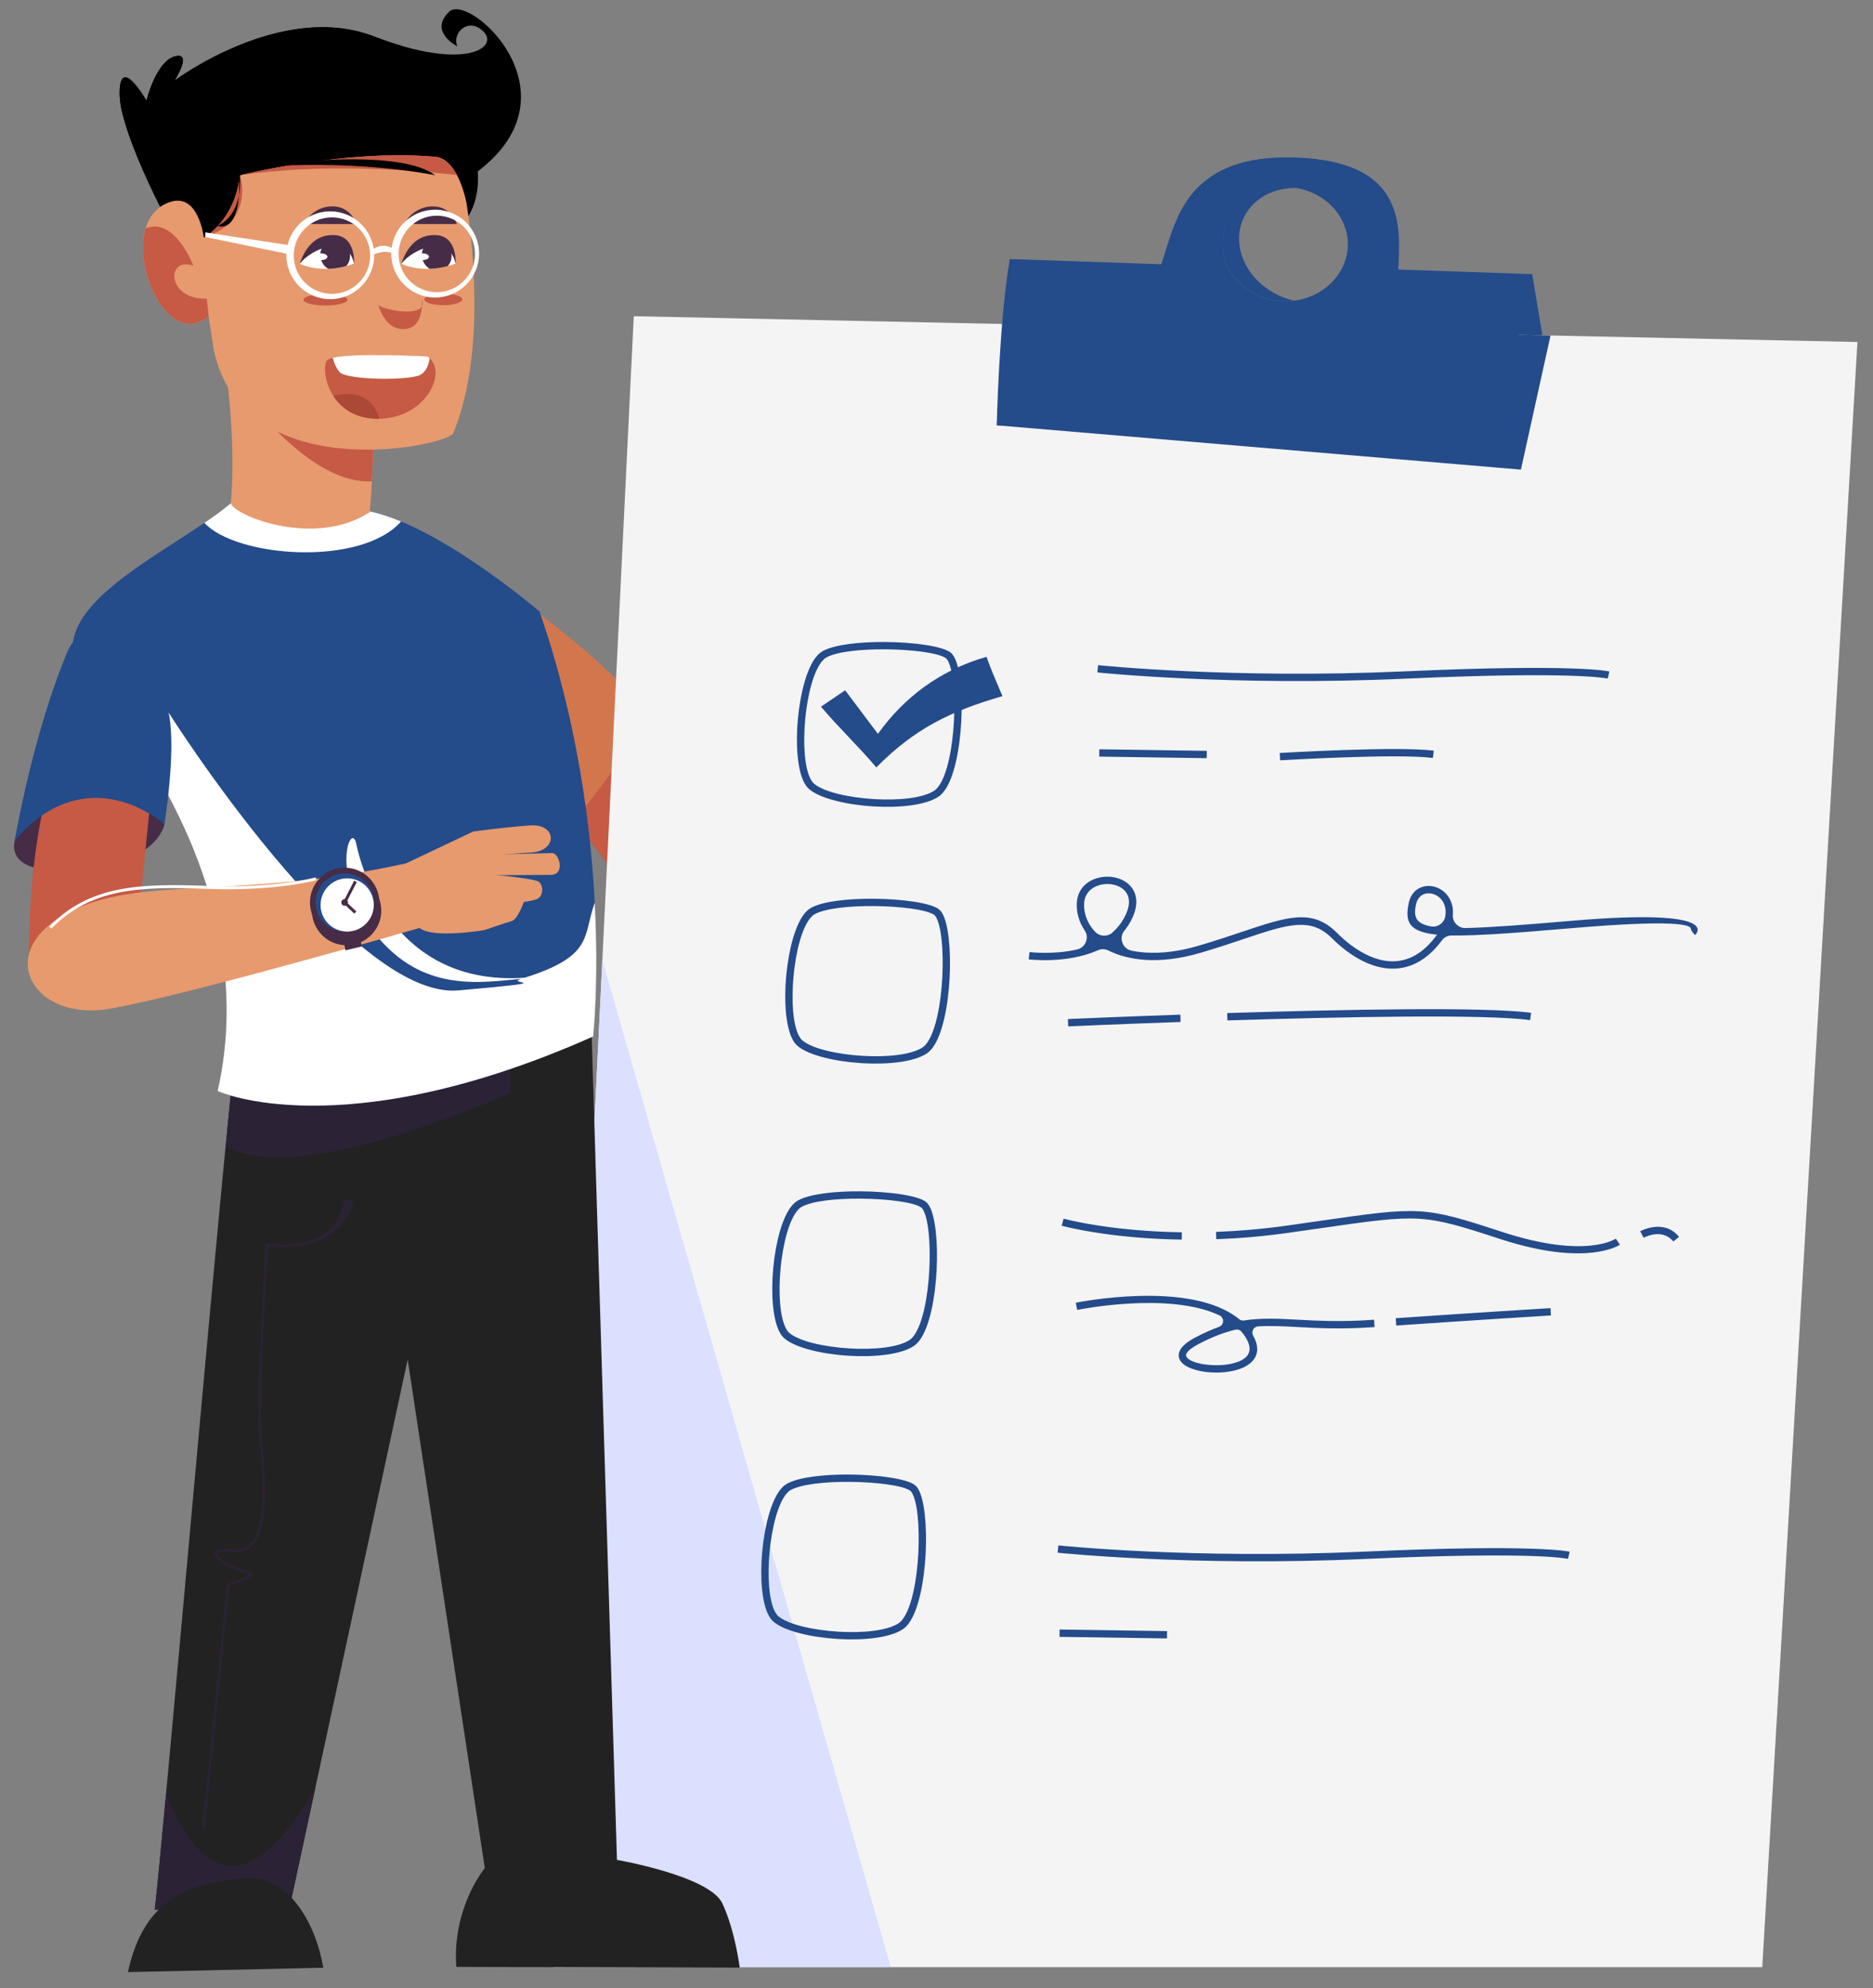 <svg width="115" height="122" viewBox="0 0 115 122" fill="none" xmlns="http://www.w3.org/2000/svg">
<rect x="0" y="0" width="115" height="122" fill="#808080" stroke="none"/>
<g id="Group">
<g id="Group_2">
<path id="Vector" fill-rule="evenodd" clip-rule="evenodd" d="M37.148 42.643L46.424 53.449L41.165 58.039L33.515 48.094C33.515 48.094 32.367 45.416 37.148 42.643Z" fill="#C65A45"/>
<path id="Vector_2" fill-rule="evenodd" clip-rule="evenodd" d="M29.487 38.103L32.261 37.063C32.261 37.063 36.942 40.27 39.889 43.91C39.889 43.91 37.115 48.245 35.382 50.152C33.648 52.059 30.094 48.505 29.487 38.103Z" fill="#D2774D"/>
</g>
<g id="Group_3">
<g id="Group_4">
<path id="Vector_3" fill-rule="evenodd" clip-rule="evenodd" d="M91.961 18.29L94.074 16.823L95.627 26.099L87.419 24.665L91.961 18.29Z" fill="#244B8A"/>
<g id="Group_5">
<path id="Vector_4" fill-rule="evenodd" clip-rule="evenodd" d="M38.913 19.404L33.964 120.714H108.201L114.045 20.986L38.913 19.404Z" fill="#F4F4F4"/>
<path id="Vector_5" fill-rule="evenodd" clip-rule="evenodd" d="M95.2 20.589L61.767 19.886L61.2 26.099L93.382 28.818L95.2 20.589Z" fill="#244B8A"/>
<path id="Vector_6" fill-rule="evenodd" clip-rule="evenodd" d="M36.983 58.909L33.964 120.714H54.689L36.983 58.909Z" fill="#DAE0FD"/>
</g>
<g id="Group_6">
<path id="Vector_7" fill-rule="evenodd" clip-rule="evenodd" d="M61.997 15.898L71.298 16.215C72.167 13.755 72.672 9.431 79.568 9.673C86.464 9.915 85.953 14.088 85.855 16.54L94.074 16.823L91.8 27.214L61.2 26.098C61.2 26.098 61.331 19.877 61.997 15.898ZM78.912 11.477C76.789 11.477 75.067 13.046 75.067 14.983C75.067 16.919 76.789 18.489 78.912 18.489C81.036 18.489 82.757 16.919 82.757 14.983C82.757 13.046 81.036 11.477 78.912 11.477Z" fill="#244B8A"/>
<path id="Vector_8" fill-rule="evenodd" clip-rule="evenodd" d="M72.277 13.414C73.189 11.406 74.939 9.511 79.568 9.673C82.74 9.784 84.344 10.728 85.143 11.952C85.183 12.711 84.75 13.428 83.343 13.853C83.091 13.93 82.85 13.992 82.618 14.044C82.168 12.563 80.68 11.476 78.912 11.476C77.012 11.476 75.434 12.734 75.123 14.386C73.698 14.957 72.241 15.127 72.277 13.414Z" fill="#244B8A"/>
<path id="Vector_9" fill-rule="evenodd" clip-rule="evenodd" d="M79.473 18.452C77.738 18.082 76.31 16.696 76.103 15.042C75.861 13.106 77.386 11.536 79.51 11.536C79.551 11.536 79.592 11.537 79.633 11.538C79.4 11.498 79.159 11.477 78.912 11.477C76.789 11.477 75.067 13.046 75.067 14.983C75.067 16.919 76.789 18.489 78.912 18.489C79.103 18.489 79.29 18.476 79.473 18.452Z" fill="#244B8A"/>
</g>
</g>
<g id="Group_7">
<g id="Group_8">
<path id="Vector_10" fill-rule="evenodd" clip-rule="evenodd" d="M63.213 58.422C63.22 58.423 64.643 58.604 66.132 58.264C66.385 58.206 66.577 58.041 66.672 57.8C66.768 57.558 66.741 57.306 66.595 57.091C66.425 56.839 66.299 56.571 66.218 56.292C66.132 55.996 66.097 55.689 66.117 55.381C66.171 54.567 66.718 54.072 67.373 53.883C67.752 53.773 68.168 53.769 68.544 53.867C68.93 53.967 69.277 54.175 69.502 54.489C69.842 54.962 69.904 55.657 69.408 56.555C69.298 56.755 69.174 56.938 69.038 57.105C68.865 57.319 68.819 57.586 68.912 57.845C69.004 58.104 69.209 58.281 69.478 58.337C69.748 58.392 70.036 58.431 70.34 58.451C71.268 58.512 72.344 58.398 73.546 58.047C74.565 57.75 75.455 57.452 76.24 57.188C79.063 56.242 80.578 55.734 82.088 57.243C82.361 57.516 82.648 57.769 82.943 57.991C83.684 58.547 84.5 58.931 85.315 58.984C86.116 59.036 86.926 58.764 87.676 58.014C87.84 57.85 87.999 57.667 88.151 57.464C88.153 57.461 88.156 57.458 88.158 57.454L88.229 57.356L88.081 57.34C86.508 57.148 86.264 56.563 86.487 55.446C86.612 54.822 87.002 54.485 87.452 54.391C87.753 54.329 88.08 54.379 88.368 54.528C88.653 54.674 88.902 54.918 89.054 55.243C89.171 55.492 89.23 55.788 89.203 56.123C89.185 56.347 89.255 56.546 89.409 56.709C89.563 56.872 89.758 56.954 89.982 56.949C91.456 56.916 93.54 56.758 96.444 56.508C106.007 55.686 104.077 57.374 104.072 57.379L103.97 57.265C103.886 57.173 103.834 57.077 103.801 56.956C103.749 56.771 102.932 56.404 96.481 56.958C92.983 57.259 90.663 57.427 89.153 57.404C88.898 57.4 88.678 57.508 88.527 57.712C88.523 57.718 88.518 57.723 88.514 57.729C88.343 57.958 88.169 58.159 87.995 58.333C87.142 59.186 86.212 59.493 85.287 59.433C84.376 59.374 83.479 58.955 82.673 58.35C82.353 58.11 82.049 57.844 81.768 57.562C80.455 56.25 79.032 56.727 76.382 57.615C75.594 57.879 74.701 58.179 73.671 58.48C72.415 58.846 71.287 58.965 70.311 58.901C69.434 58.843 68.677 58.637 68.058 58.329C67.847 58.223 67.622 58.218 67.407 58.314C65.483 59.167 63.168 58.871 63.159 58.87L63.213 58.422ZM65.569 62.533C65.577 62.532 68.472 62.403 72.473 62.263L72.487 62.713C68.512 62.852 65.595 62.982 65.586 62.983L65.569 62.533ZM75.346 62.167C78.882 62.056 82.847 61.957 86.278 61.933C89.715 61.909 92.614 61.961 94.008 62.152L93.948 62.599C92.573 62.41 89.696 62.359 86.28 62.383C82.861 62.407 78.897 62.506 75.36 62.617L75.346 62.167ZM68.303 57.224C68.579 56.978 68.822 56.686 69.013 56.338C69.41 55.619 69.381 55.092 69.137 54.752C68.976 54.528 68.721 54.377 68.431 54.302C68.132 54.225 67.799 54.228 67.497 54.315C67.011 54.455 66.606 54.817 66.567 55.409C66.55 55.666 66.579 55.922 66.651 56.167C66.755 56.525 66.952 56.867 67.233 57.171C67.516 57.477 67.993 57.501 68.303 57.224ZM88.742 56.212C88.789 55.907 88.747 55.646 88.648 55.434C88.541 55.204 88.365 55.032 88.163 54.928C87.966 54.827 87.746 54.791 87.546 54.833C87.263 54.892 87.016 55.115 86.932 55.535C86.787 56.258 86.929 56.67 87.841 56.847C88.052 56.888 88.25 56.845 88.426 56.721C88.602 56.597 88.709 56.425 88.742 56.212Z" fill="#244B8A"/>
<path id="Vector_11" fill-rule="evenodd" clip-rule="evenodd" d="M49.787 55.715C50.51 55.307 52.077 55.139 53.626 55.15C55.368 55.162 57.114 55.403 57.629 55.782C57.702 55.836 57.769 55.909 57.828 56C58.228 56.614 58.394 58.279 58.307 59.984C58.219 61.685 57.882 63.45 57.274 64.276C57.157 64.435 57.029 64.562 56.889 64.654C56.099 65.169 54.502 65.335 52.931 65.242C51.278 65.143 49.63 64.754 48.964 64.179C48.858 64.088 48.764 63.968 48.683 63.824C48.24 63.04 48.127 61.431 48.275 59.855C48.422 58.277 48.832 56.712 49.432 56.016C49.543 55.888 49.661 55.787 49.787 55.715ZM53.624 55.6C52.142 55.59 50.659 55.74 50.009 56.107C49.929 56.152 49.85 56.221 49.773 56.311C49.235 56.933 48.862 58.399 48.723 59.895C48.583 61.392 48.677 62.899 49.075 63.601C49.131 63.701 49.193 63.781 49.259 63.838C49.849 64.348 51.39 64.698 52.957 64.791C54.445 64.88 55.938 64.735 56.644 64.275C56.736 64.215 56.825 64.125 56.91 64.01C57.462 63.258 57.773 61.588 57.857 59.961C57.94 58.339 57.8 56.783 57.45 56.246C57.42 56.2 57.39 56.166 57.362 56.145C56.919 55.82 55.285 55.611 53.624 55.6Z" fill="#244B8A"/>
</g>
<g id="Group_9">
<path id="Vector_12" fill-rule="evenodd" clip-rule="evenodd" d="M65.304 74.781C65.312 74.784 68.093 75.555 72.563 75.618L72.558 76.068C68.029 76.004 65.194 75.218 65.186 75.216L65.304 74.781ZM66.051 79.942C66.073 79.938 73.084 78.494 76.081 80.948C76.168 81.019 76.271 81.047 76.382 81.03C77.448 80.864 78.468 80.918 79.692 80.983C80.928 81.048 82.375 81.126 84.296 80.989L84.367 80.984L84.397 81.434L84.327 81.439C82.383 81.577 80.919 81.499 79.669 81.433C78.787 81.386 78.013 81.345 77.252 81.392C77.117 81.401 77.005 81.472 76.941 81.591C76.876 81.709 76.876 81.842 76.942 81.96C77.398 82.776 77.186 83.357 76.651 83.737C76.096 84.13 75.164 84.27 74.326 84.216C73.46 84.159 72.671 83.885 72.447 83.46C72.233 83.053 72.449 82.567 73.401 82.067C73.916 81.796 74.391 81.586 74.843 81.424C74.992 81.371 75.089 81.241 75.096 81.083C75.104 80.925 75.021 80.786 74.878 80.718C71.734 79.232 66.158 80.379 66.139 80.382L66.051 79.942ZM76.382 81.919C76.334 81.851 76.284 81.786 76.23 81.722C76.135 81.609 75.993 81.562 75.849 81.597C75.161 81.76 74.437 82.031 73.611 82.466C72.946 82.815 72.754 83.076 72.845 83.25C72.993 83.531 73.63 83.719 74.353 83.766C75.104 83.815 75.924 83.7 76.389 83.37C76.778 83.094 76.886 82.627 76.382 81.919ZM85.697 80.891C90.595 80.552 95.187 80.273 95.2 80.272L95.226 80.722C95.213 80.722 90.654 81 85.727 81.341L85.697 80.891ZM100.705 75.556C100.709 75.554 102.158 74.748 103.09 75.899L102.741 76.183C102.047 75.326 100.921 75.951 100.918 75.953L100.705 75.556ZM74.662 75.594C75.329 75.57 76.032 75.527 76.771 75.463C77.505 75.399 78.26 75.315 79.032 75.206C79.68 75.114 80.342 75.019 80.946 74.932C87.201 74.032 87.375 74.007 92.233 75.597C97.388 77.284 99.204 76.011 99.21 76.008L99.462 76.38C99.456 76.384 97.458 77.781 92.094 76.026C87.336 74.469 87.164 74.493 81.01 75.379C80.449 75.459 79.84 75.547 79.094 75.652C78.304 75.764 77.542 75.85 76.81 75.913C76.083 75.976 75.371 76.018 74.678 76.043L74.662 75.594Z" fill="#244B8A"/>
<path id="Vector_13" fill-rule="evenodd" clip-rule="evenodd" d="M48.989 73.669C49.711 73.261 51.279 73.093 52.828 73.104C54.57 73.116 56.316 73.357 56.83 73.736C56.904 73.79 56.97 73.864 57.029 73.954C57.429 74.568 57.596 76.233 57.508 77.939C57.421 79.64 57.083 81.404 56.475 82.23C56.359 82.388 56.231 82.516 56.091 82.608C55.301 83.123 53.704 83.289 52.133 83.196C50.479 83.097 48.832 82.708 48.166 82.133C48.06 82.042 47.967 81.922 47.885 81.778C47.441 80.994 47.329 79.384 47.476 77.808C47.624 76.23 48.033 74.665 48.634 73.97C48.744 73.843 48.863 73.741 48.989 73.669ZM52.826 73.554C51.343 73.544 49.861 73.694 49.211 74.061C49.131 74.106 49.052 74.176 48.975 74.265C48.438 74.887 48.065 76.353 47.925 77.849C47.785 79.346 47.88 80.853 48.277 81.555C48.333 81.655 48.394 81.734 48.461 81.792C49.051 82.302 50.592 82.652 52.16 82.745C53.648 82.834 55.141 82.689 55.846 82.229C55.938 82.169 56.027 82.079 56.112 81.963C56.665 81.212 56.975 79.542 57.059 77.915C57.142 76.293 57.002 74.737 56.653 74.2C56.622 74.154 56.593 74.12 56.564 74.099C56.121 73.774 54.486 73.565 52.826 73.554Z" fill="#244B8A"/>
</g>
<g id="Group_10">
<path id="Vector_14" fill-rule="evenodd" clip-rule="evenodd" d="M64.982 94.832C65.006 94.835 73.19 95.691 83.788 95.214C94.435 94.734 96.37 95.218 96.376 95.219L96.274 95.659C96.268 95.657 94.389 95.187 83.808 95.664C73.177 96.142 64.962 95.283 64.938 95.28L64.982 94.832ZM65.058 99.995L71.657 100.091L71.651 100.54L65.053 100.445L65.058 99.995Z" fill="#244B8A"/>
<path id="Vector_15" fill-rule="evenodd" clip-rule="evenodd" d="M48.315 91.05C49.037 90.641 50.605 90.474 52.154 90.484C53.896 90.496 55.642 90.738 56.157 91.117C56.229 91.17 56.296 91.244 56.355 91.335C56.756 91.949 56.922 93.614 56.835 95.319C56.747 97.02 56.409 98.785 55.802 99.611C55.685 99.769 55.557 99.897 55.417 99.988C54.627 100.503 53.03 100.67 51.459 100.576C49.806 100.477 48.158 100.088 47.492 99.513C47.387 99.422 47.293 99.302 47.212 99.158C46.767 98.374 46.655 96.765 46.802 95.189C46.95 93.611 47.36 92.046 47.96 91.35C48.071 91.223 48.189 91.121 48.315 91.05ZM52.152 90.934C50.669 90.924 49.187 91.074 48.537 91.442C48.457 91.487 48.378 91.557 48.301 91.646C47.764 92.268 47.391 93.734 47.251 95.23C47.111 96.727 47.205 98.234 47.603 98.937C47.659 99.036 47.72 99.116 47.786 99.173C48.377 99.683 49.917 100.033 51.485 100.127C52.974 100.215 54.467 100.071 55.172 99.611C55.264 99.55 55.353 99.46 55.438 99.345C55.99 98.594 56.301 96.924 56.385 95.296C56.468 93.674 56.328 92.118 55.978 91.581C55.948 91.536 55.919 91.502 55.89 91.48C55.447 91.154 53.813 90.946 52.152 90.934Z" fill="#244B8A"/>
</g>
<g id="Group_11">
<path id="Vector_16" fill-rule="evenodd" clip-rule="evenodd" d="M67.421 40.816C67.445 40.819 75.629 41.675 86.227 41.198C96.874 40.718 98.809 41.202 98.815 41.203L98.713 41.642C98.707 41.641 96.828 41.171 86.246 41.648C75.616 42.126 67.401 41.267 67.377 41.264L67.421 40.816ZM78.574 46.206C78.594 46.205 85.765 45.775 88.034 46.064L87.978 46.511C85.753 46.227 78.621 46.655 78.6 46.656L78.574 46.206ZM67.497 45.979L74.096 46.075L74.09 46.525L67.492 46.429L67.497 45.979Z" fill="#244B8A"/>
<g id="Group_12">
<path id="Vector_17" fill-rule="evenodd" clip-rule="evenodd" d="M50.503 39.961C51.226 39.552 52.794 39.384 54.342 39.395C56.085 39.407 57.83 39.648 58.345 40.027C58.419 40.081 58.485 40.155 58.544 40.245C58.944 40.86 59.111 42.525 59.023 44.23C58.935 45.931 58.598 47.696 57.99 48.522C57.874 48.68 57.745 48.807 57.605 48.899C56.815 49.414 55.218 49.58 53.647 49.487C51.994 49.388 50.346 48.999 49.68 48.424C49.575 48.333 49.481 48.212 49.4 48.069C48.956 47.285 48.844 45.675 48.991 44.099C49.139 42.522 49.548 40.956 50.149 40.261C50.259 40.133 50.377 40.032 50.503 39.961ZM54.341 39.845C52.858 39.835 51.376 39.985 50.726 40.352C50.646 40.398 50.567 40.466 50.49 40.556C49.952 41.178 49.579 42.644 49.439 44.14C49.299 45.637 49.394 47.145 49.792 47.847C49.848 47.947 49.909 48.027 49.975 48.084C50.566 48.594 52.106 48.944 53.674 49.037C55.162 49.125 56.655 48.981 57.36 48.521C57.452 48.461 57.541 48.37 57.626 48.255C58.179 47.504 58.489 45.834 58.573 44.207C58.656 42.585 58.516 41.029 58.167 40.492C58.136 40.446 58.106 40.412 58.079 40.391C57.636 40.065 56.002 39.856 54.341 39.845Z" fill="#244B8A"/>
<path id="Vector_18" fill-rule="evenodd" clip-rule="evenodd" d="M51.891 42.36C52.562 43.251 53.232 44.143 53.903 45.034C55.494 42.809 57.702 41.127 60.569 40.304C60.856 41.096 61.07 41.593 61.549 42.719C58.368 43.635 56.156 44.711 53.804 47.093C52.776 45.866 51.437 44.591 50.409 43.364C50.903 43.029 51.397 42.694 51.891 42.36Z" fill="#244B8A"/>
</g>
</g>
</g>
</g>
<g id="Group_13">
<g id="Group_14">
<g id="Group_15">
<path id="Vector_19" fill-rule="evenodd" clip-rule="evenodd" d="M32.453 60.668L36.307 62.892L37.977 117.278L30.134 117.056L22.601 67.41C22.601 67.41 26.059 61.544 32.453 60.668Z" fill="#222222"/>
<path id="Vector_20" fill-rule="evenodd" clip-rule="evenodd" d="M29.795 114.596C29.795 114.596 31.204 116.816 33.319 116.966C35.435 117.115 37.874 114.13 37.874 114.13C37.874 114.13 43.564 115.111 44.353 116.802C45.142 118.493 45.418 120.744 45.418 120.744L28.019 120.697C27.81 118.072 28.856 115.788 29.795 114.596Z" fill="#222222"/>
</g>
<g id="Group_16">
<path id="Vector_21" fill-rule="evenodd" clip-rule="evenodd" d="M31.081 63.942C31.081 63.942 32.9 71.667 26.924 74.648L17.745 117.208L9.501 117.182C10.055 112.609 13.885 68.344 14.427 65.028C19.234 64.52 31.081 63.942 31.081 63.942Z" fill="#222222"/>
<path id="Vector_22" fill-rule="evenodd" clip-rule="evenodd" d="M19.371 109.668L17.745 117.208L9.501 117.182C9.615 116.247 9.865 113.651 10.196 110.087C11.847 114.189 14.817 117.686 19.371 109.668Z" fill="#2B2235"/>
<path id="Vector_23" fill-rule="evenodd" clip-rule="evenodd" d="M16.46 76.477C16.196 80.959 15.924 86.335 16.04 87.749C16.059 87.984 16.075 88.168 16.093 88.362C16.202 89.595 16.343 91.185 16.237 92.52C16.111 94.11 15.637 95.344 14.356 95.233C13.812 95.186 13.511 95.217 13.383 95.293C13.337 95.32 13.325 95.356 13.34 95.397C13.365 95.464 13.436 95.546 13.538 95.632C13.917 95.953 14.675 96.307 15.139 96.376C16.356 96.557 14.427 97.207 14.088 97.317L12.564 112.272L12.408 112.255L13.942 97.191L13.992 97.176C13.997 97.174 15.732 96.63 15.116 96.538C14.63 96.465 13.835 96.095 13.439 95.76C13.316 95.655 13.227 95.551 13.193 95.455C13.148 95.332 13.177 95.226 13.305 95.15C13.459 95.059 13.79 95.02 14.369 95.07C15.528 95.169 15.961 94.005 16.08 92.507C16.184 91.184 16.044 89.603 15.936 88.377L15.883 87.763C15.804 86.809 15.902 84.069 16.054 81.012C16.13 79.488 16.191 77.883 16.317 76.297C21.007 76.867 21.099 73.665 21.1 73.656L21.7 73.663C21.699 73.672 21.16 76.974 16.46 76.477Z" fill="#2B2235"/>
<path id="Vector_24" fill-rule="evenodd" clip-rule="evenodd" d="M15.057 115.272C11.561 115.568 8.834 116.501 7.855 121.018L19.847 120.747C19.451 118.293 17.85 115.035 15.057 115.272Z" fill="#222222"/>
<path id="Vector_25" fill-rule="evenodd" clip-rule="evenodd" d="M31.081 63.807C31.081 63.807 31.431 65.236 31.318 67.082C26.93 68.978 17.75 72.466 13.86 70.357C14.12 67.487 14.321 65.469 14.427 64.848C19.234 64.361 31.081 63.807 31.081 63.807Z" fill="#2B2235"/>
</g>
</g>
<g id="Group_17">
<path id="Vector_26" fill-rule="evenodd" clip-rule="evenodd" d="M15.266 30.02L14.173 30.877C10.81 33.728 2.896 36.955 4.733 40.977C4.733 40.977 16.566 52.814 13.359 66.95C13.359 66.95 20.992 70.459 36.422 63.599C36.422 63.599 37.806 50.99 33.125 37.523C33.125 37.523 27.005 32.277 22.696 31.378L15.266 30.02Z" fill="#244B8A"/>
<path id="Vector_27" fill-rule="evenodd" clip-rule="evenodd" d="M15.266 30.02L14.173 30.877C13.707 31.272 13.152 31.675 12.549 32.086C14.514 34.214 22.161 34.791 24.626 32.001C23.961 31.724 23.31 31.507 22.696 31.379L15.266 30.02Z" fill="white"/>
<path id="Vector_28" fill-rule="evenodd" clip-rule="evenodd" d="M7.924 44.911C11.169 49.535 15.445 57.755 13.359 66.951C13.359 66.951 20.992 70.459 36.422 63.6C36.422 63.6 36.778 60.354 36.517 55.398C35.771 57.458 36.473 58.649 32.225 59.995C23.377 60.613 21.864 51.723 21.864 51.723C21.516 50.402 20.22 53.807 23.077 57.356C25.935 60.906 29.459 60.303 32.008 60.062C30.891 60.398 34.781 60.19 28.137 60.776C21.492 61.362 10.358 43.732 10.358 43.732L7.924 44.911Z" fill="white"/>
</g>
<g id="Group_18">
<g id="Group_19">
<path id="Vector_29" fill-rule="evenodd" clip-rule="evenodd" d="M10.8 14.56C10.8 14.56 7.387 8.402 7.346 5.81C7.305 3.217 8.992 6.18 8.992 6.18C8.992 6.18 9.568 3.793 10.72 3.464C11.873 3.135 10.72 4.945 10.72 4.945C10.72 4.945 17.264 0.048 22.942 2.229C28.621 4.41 30.638 2.888 29.691 1.941C28.745 0.995 27.716 2.065 28.086 2.847C28.086 2.847 26.276 1.941 27.592 0.707C28.821 -0.445 35.669 5.709 29.334 10.516C29.429 11.873 29.128 13.71 27.141 14.739C25.503 15.588 25.153 14.28 25.571 12.678C17.998 16.476 13.589 16.645 10.8 14.56Z" fill="black"/>
<path id="Vector_30" fill-rule="evenodd" clip-rule="evenodd" d="M7.538 7.062C7.422 6.594 7.352 6.168 7.346 5.81C7.305 3.217 8.992 6.18 8.992 6.18C8.992 6.18 9.568 3.793 10.72 3.464C11.873 3.135 10.72 4.945 10.72 4.945C10.72 4.945 17.264 0.048 22.942 2.229C23.555 2.464 24.125 2.657 24.654 2.811C26.462 3.924 26.323 6.189 24.204 7.204C23.957 7.322 23.688 7.432 23.403 7.534C24.043 7.531 25.432 7.402 26.205 6.385C27.233 5.035 26.439 3.95 25.883 3.66C25.883 3.66 28.166 4.652 27.568 6.529C27.06 8.123 24.163 7.725 23.303 7.569C20.153 8.659 15.038 8.86 12.973 9.936C9.578 11.705 9.96 8.31 9.96 8.31C9.314 9.727 8.332 8.534 7.538 7.062ZM30.914 4.794C30.854 10.322 27.979 8.847 27.979 8.847C32.575 8.757 30.914 4.794 30.914 4.794Z" fill="black"/>
</g>
<g id="Group_20">
<path id="Vector_31" fill-rule="evenodd" clip-rule="evenodd" d="M12.974 17.607C12.974 17.607 14.697 24.735 14.173 30.908C14.603 31.769 19.462 33.565 22.696 31.428C22.696 31.428 23.622 22.5 21.616 19.552C19.61 16.605 16.836 16.805 12.974 17.607Z" fill="#E79A6D"/>
<g id="Group_21">
<path id="Vector_32" fill-rule="evenodd" clip-rule="evenodd" d="M22.835 29.536C22.986 26.75 23.04 21.644 21.616 19.552C20.186 17.452 17.711 16.805 15.009 16.896L13.148 21.544C13.148 21.544 18.119 29.785 22.835 29.536Z" fill="#C65A45"/>
</g>
</g>
<g id="Group_22">
<g id="Group_23">
<path id="Vector_33" fill-rule="evenodd" clip-rule="evenodd" d="M28.654 12.511C29.169 15.993 29.674 22.133 27.82 26.603C27.165 27.467 14.837 29.892 13.116 21.414L12.809 19.391C9.903 21.931 6.791 13.659 10.417 12.403C12.199 11.786 12.513 14.584 12.513 14.584C12.513 14.584 14.426 13.555 14.73 10.756C14.73 10.756 21.12 9.158 26.565 9.61C26.598 9.614 26.634 9.617 26.673 9.619C26.706 9.622 26.739 9.625 26.771 9.628C28.147 9.797 28.632 12.388 28.654 12.511Z" fill="#E79A6D"/>
<path id="Vector_34" fill-rule="evenodd" clip-rule="evenodd" d="M12.513 14.584C12.513 14.584 14.426 13.555 14.73 10.757C14.73 10.756 15.713 13.544 12.513 14.584ZM14.73 10.757C19.568 10.024 24.964 10.4 28.052 10.737C27.758 10.183 27.341 9.698 26.771 9.627C26.738 9.624 26.706 9.621 26.673 9.619C26.635 9.616 26.598 9.613 26.565 9.609C21.121 9.158 14.73 10.757 14.73 10.757Z" fill="#C65A45"/>
<path id="Vector_35" fill-rule="evenodd" clip-rule="evenodd" d="M12.809 19.391C10.528 21.385 8.121 16.718 8.944 14.01C10.741 13.294 11.875 16.312 11.875 16.312C10.193 15.695 10.201 18.399 12.698 18.329L12.809 19.391Z" fill="#C65A45"/>
</g>
<path id="Vector_36" fill-rule="evenodd" clip-rule="evenodd" d="M14.907 10.333C14.907 10.333 24.166 8.837 26.718 10.754C26.718 10.754 21.694 9.67 14.907 10.333ZM14.578 9.726C14.578 9.726 15.402 12.853 13.364 13.861C13.364 13.861 15.134 14.602 14.578 9.726Z" fill="black"/>
<g id="Group_24">
<path id="Vector_37" fill-rule="evenodd" clip-rule="evenodd" d="M19.987 18.04C20.734 18.04 21.34 18.199 21.34 18.394C21.34 18.589 20.734 18.747 19.987 18.747C19.24 18.747 18.634 18.589 18.634 18.394C18.634 18.199 19.24 18.04 19.987 18.04ZM27.221 18.019C27.865 18.019 28.387 18.177 28.387 18.372C28.387 18.567 27.865 18.726 27.221 18.726C26.577 18.726 26.055 18.567 26.055 18.372C26.055 18.177 26.577 18.019 27.221 18.019Z" fill="#C65A45"/>
<path id="Vector_38" fill-rule="evenodd" clip-rule="evenodd" d="M23.235 18.714C23.53 19.037 26.357 19.57 25.902 18.377C25.902 18.377 26.086 20.116 24.84 20.191C23.594 20.266 23.235 18.714 23.235 18.714Z" fill="#C65A45"/>
<g id="Group_25">
<path id="Vector_39" fill-rule="evenodd" clip-rule="evenodd" d="M26.228 21.871C26.228 21.871 20.487 21.562 20.076 22.117C19.664 22.673 20.199 25.698 23.203 25.698C26.207 25.698 27.565 22.714 26.228 21.871Z" fill="#C65A45"/>
<path id="Vector_40" fill-rule="evenodd" clip-rule="evenodd" d="M20.466 24.295C20.949 25.047 21.81 25.698 23.203 25.698C23.233 25.698 23.263 25.697 23.292 25.696C23.066 24.883 22.404 23.826 20.466 24.295Z" fill="#AC4836"/>
<path id="Vector_41" fill-rule="evenodd" clip-rule="evenodd" d="M26.228 21.871C26.228 21.871 21.764 21.631 20.427 21.955C20.51 22.261 20.648 22.618 20.868 22.848C21.32 23.321 25.086 23.362 25.785 23.013C26.183 22.814 26.328 22.35 26.379 21.986C26.333 21.944 26.283 21.905 26.228 21.871Z" fill="white"/>
</g>
<g id="Group_26">
<g id="Group_27">
<path id="Vector_42" fill-rule="evenodd" clip-rule="evenodd" d="M18.648 13.748H21.883C21.883 13.748 21.547 12.622 20.344 12.665C19.142 12.707 18.648 13.748 18.648 13.748Z" fill="#462C46"/>
<path id="Vector_43" fill-rule="evenodd" clip-rule="evenodd" d="M24.813 13.748H28.048C28.048 13.748 27.713 12.622 26.51 12.665C25.306 12.707 24.813 13.748 24.813 13.748Z" fill="#462C46"/>
</g>
<g id="Group_28">
<g id="Group_29">
<path id="Vector_44" fill-rule="evenodd" clip-rule="evenodd" d="M21.736 16.174C21.736 16.174 21.455 14.63 20.493 14.674C19.532 14.718 18.403 16.185 18.403 16.185C18.403 16.185 19.823 16.901 21.736 16.174Z" fill="white"/>
<path id="Vector_45" fill-rule="evenodd" clip-rule="evenodd" d="M21.477 15.535C21.342 15.267 21.157 14.979 20.932 14.812C20.823 14.761 20.704 14.731 20.579 14.727C20.075 14.711 19.666 15.122 19.666 15.644C19.666 16.008 19.864 16.329 20.153 16.497C20.487 16.487 20.858 16.439 21.256 16.33C21.402 16.167 21.491 15.948 21.491 15.703C21.491 15.646 21.486 15.59 21.477 15.535Z" fill="#462C46"/>
<path id="Vector_46" fill-rule="evenodd" clip-rule="evenodd" d="M18.403 16.185C19.109 15.275 21.334 14.301 21.736 16.174C21.736 16.174 21.859 14.527 20.582 14.431C19.305 14.335 18.694 15.326 18.403 16.185Z" fill="#462C46"/>
<path id="Vector_47" fill-rule="evenodd" clip-rule="evenodd" d="M19.732 15.959C19.935 15.959 20.101 15.867 20.101 15.754C20.101 15.641 19.935 15.549 19.732 15.549C19.528 15.549 19.362 15.641 19.362 15.754C19.362 15.867 19.528 15.959 19.732 15.959Z" fill="white"/>
</g>
<g id="Group_30">
<path id="Vector_48" fill-rule="evenodd" clip-rule="evenodd" d="M27.971 16.174C27.971 16.174 27.69 14.63 26.729 14.674C25.767 14.718 24.638 16.185 24.638 16.185C24.638 16.185 26.058 16.901 27.971 16.174Z" fill="white"/>
<path id="Vector_49" fill-rule="evenodd" clip-rule="evenodd" d="M27.712 15.535C27.577 15.267 27.392 14.979 27.167 14.812C27.058 14.761 26.939 14.731 26.814 14.727C26.31 14.711 25.902 15.122 25.902 15.644C25.902 16.008 26.099 16.329 26.388 16.497C26.722 16.487 27.093 16.439 27.491 16.33C27.637 16.167 27.726 15.948 27.726 15.703C27.726 15.646 27.721 15.59 27.712 15.535Z" fill="#462C46"/>
<path id="Vector_50" fill-rule="evenodd" clip-rule="evenodd" d="M24.638 16.185C25.345 15.275 27.569 14.301 27.971 16.174C27.971 16.174 28.095 14.527 26.818 14.431C25.54 14.335 24.929 15.326 24.638 16.185Z" fill="#462C46"/>
<path id="Vector_51" fill-rule="evenodd" clip-rule="evenodd" d="M25.966 15.959C26.17 15.959 26.336 15.867 26.336 15.754C26.336 15.641 26.17 15.549 25.966 15.549C25.762 15.549 25.597 15.641 25.597 15.754C25.597 15.867 25.763 15.959 25.966 15.959Z" fill="white"/>
</g>
</g>
<path id="Vector_52" fill-rule="evenodd" clip-rule="evenodd" d="M20.278 12.969C21.63 12.969 22.749 13.964 22.943 15.262C23.415 14.974 23.804 15.077 24.046 15.213C24.217 13.889 25.348 12.867 26.719 12.867C28.207 12.867 29.414 14.073 29.414 15.562C29.414 17.05 28.207 18.257 26.719 18.257C25.23 18.257 24.023 17.05 24.023 15.562L24.024 15.523C23.666 15.367 23.206 15.51 22.973 15.604C22.973 15.624 22.973 15.644 22.973 15.664C22.973 17.153 21.766 18.359 20.278 18.359C18.789 18.359 17.583 17.152 17.583 15.664C17.583 15.631 17.583 15.599 17.585 15.567L12.602 14.543L12.613 14.261L17.658 15.03C17.943 13.847 19.008 12.969 20.278 12.969ZM26.821 13.237C25.526 13.237 24.476 14.287 24.476 15.582C24.476 16.878 25.526 17.928 26.821 17.928C28.116 17.928 29.167 16.878 29.167 15.582C29.167 14.287 28.117 13.237 26.821 13.237ZM20.381 13.339C19.085 13.339 18.035 14.389 18.035 15.684C18.035 16.98 19.085 18.03 20.381 18.03C21.676 18.03 22.726 16.98 22.726 15.684C22.726 14.389 21.676 13.339 20.381 13.339Z" fill="white"/>
</g>
</g>
</g>
</g>
<g id="Group_31">
<g id="Group_32">
<path id="Vector_53" fill-rule="evenodd" clip-rule="evenodd" d="M8.994 48.941L10.1 50.57C10.1 50.57 9.772 52.731 5.564 53.281C1.357 53.831 0.697 52.632 0.892 51.62C0.892 51.62 3.891 44.388 8.994 48.941Z" fill="#462C46"/>
<path id="Vector_54" fill-rule="evenodd" clip-rule="evenodd" d="M9.16 49.892L8.293 58.56L1.806 59.809C1.806 59.809 1.536 54.471 2.721 49.271C5.235 43.16 9.16 49.892 9.16 49.892Z" fill="#C65A45"/>
<path id="Vector_55" fill-rule="evenodd" clip-rule="evenodd" d="M10.085 42.892C8.441 39.641 5.289 37.207 4.103 40.075C2.918 42.943 1.755 46.929 0.892 51.62C3.641 48.265 7.222 48.291 10.1 50.57C10.629 46.967 10.698 44.102 10.085 42.892Z" fill="#244B8A"/>
</g>
<g id="Group_33">
<g id="Group_34">
<path id="Vector_56" fill-rule="evenodd" clip-rule="evenodd" d="M4.017 56.088C8.434 53.644 14.597 55.273 24.926 52.98L29.05 51.027C29.05 51.027 30.127 54.19 29.745 57.074C29.745 57.074 26.57 57.614 25.76 56.944C25.76 56.944 11.347 61.115 6.712 61.906C2.076 62.697 -0.4 58.531 4.017 56.088Z" fill="#E79A6D"/>
<path id="Vector_57" fill-rule="evenodd" clip-rule="evenodd" d="M28.112 52.695L29.05 51.027C29.05 51.027 30.844 50.774 32.53 50.653C34.215 50.531 34.25 52.217 32.622 52.313C30.992 52.41 28.112 52.695 28.112 52.695Z" fill="#E79A6D"/>
<path id="Vector_58" fill-rule="evenodd" clip-rule="evenodd" d="M28.504 53.912L29.459 53.599C29.459 53.599 32.761 53.877 33.074 54.103C33.387 54.329 33.387 55.059 32.9 55.198C32.414 55.337 32.17 55.337 32.17 55.337C32.17 55.337 31.788 56.415 31.423 56.519C31.058 56.623 29.745 57.074 29.745 57.074L28.504 53.912Z" fill="#E79A6D"/>
<path id="Vector_59" fill-rule="evenodd" clip-rule="evenodd" d="M28.852 52.471L33.908 52.349C34.315 52.339 34.742 53.681 33.804 53.687L29.11 53.714L28.852 52.471Z" fill="#E79A6D"/>
<path id="Vector_60" fill-rule="evenodd" clip-rule="evenodd" d="M19.427 54.013C19.42 54.015 16.95 54.706 12.712 54.543C10.607 54.462 8.815 54.457 7.25 54.781C5.694 55.104 4.358 55.754 3.152 56.983L3.024 56.856C4.257 55.599 5.623 54.934 7.214 54.605C8.797 54.276 10.6 54.281 12.718 54.363C16.929 54.525 19.373 53.841 19.38 53.839L19.427 54.013Z" fill="white"/>
</g>
<g id="Group_35">
<g id="Group_36">
<path id="Vector_61" fill-rule="evenodd" clip-rule="evenodd" d="M21.279 53.744C22.455 53.744 23.409 54.698 23.409 55.875C23.409 56.737 22.897 57.479 22.16 57.815L22.21 58.078L21.211 58.316L21.149 58.001C20.033 57.934 19.149 57.008 19.149 55.875C19.149 54.698 20.102 53.744 21.279 53.744Z" fill="#462C46"/>
<path id="Vector_62" fill-rule="evenodd" clip-rule="evenodd" d="M21.161 57.507C22.335 57.507 23.292 56.55 23.292 55.377C23.292 54.204 22.335 53.247 21.161 53.247C19.988 53.247 19.031 54.204 19.031 55.377C19.031 56.55 19.988 57.507 21.161 57.507Z" fill="#462C46"/>
</g>
<g id="Group_37">
<path id="Vector_63" fill-rule="evenodd" clip-rule="evenodd" d="M21.162 57.165C22.146 57.165 22.95 56.362 22.95 55.377C22.95 54.392 22.146 53.589 21.162 53.589C20.177 53.589 19.373 54.392 19.373 55.377C19.373 56.362 20.177 57.165 21.162 57.165Z" fill="#244B8A"/>
<path id="Vector_64" fill-rule="evenodd" clip-rule="evenodd" d="M21.316 57.165C22.216 57.165 22.95 56.431 22.95 55.532C22.95 54.632 22.216 53.898 21.316 53.898C20.416 53.898 19.682 54.632 19.682 55.532C19.682 56.431 20.416 57.165 21.316 57.165Z" fill="white"/>
</g>
<path id="Vector_65" fill-rule="evenodd" clip-rule="evenodd" d="M21.907 54.126L21.326 55.255C21.352 55.289 21.367 55.332 21.367 55.377C21.367 55.399 21.364 55.419 21.358 55.439L21.879 55.933L21.754 56.063L21.233 55.57C21.211 55.578 21.187 55.583 21.162 55.583C21.048 55.583 20.956 55.491 20.956 55.377C20.956 55.264 21.048 55.172 21.162 55.172H21.166L21.747 54.043L21.907 54.126Z" fill="#462C46"/>
</g>
</g>
</g>
</g>
</g>
</svg>
